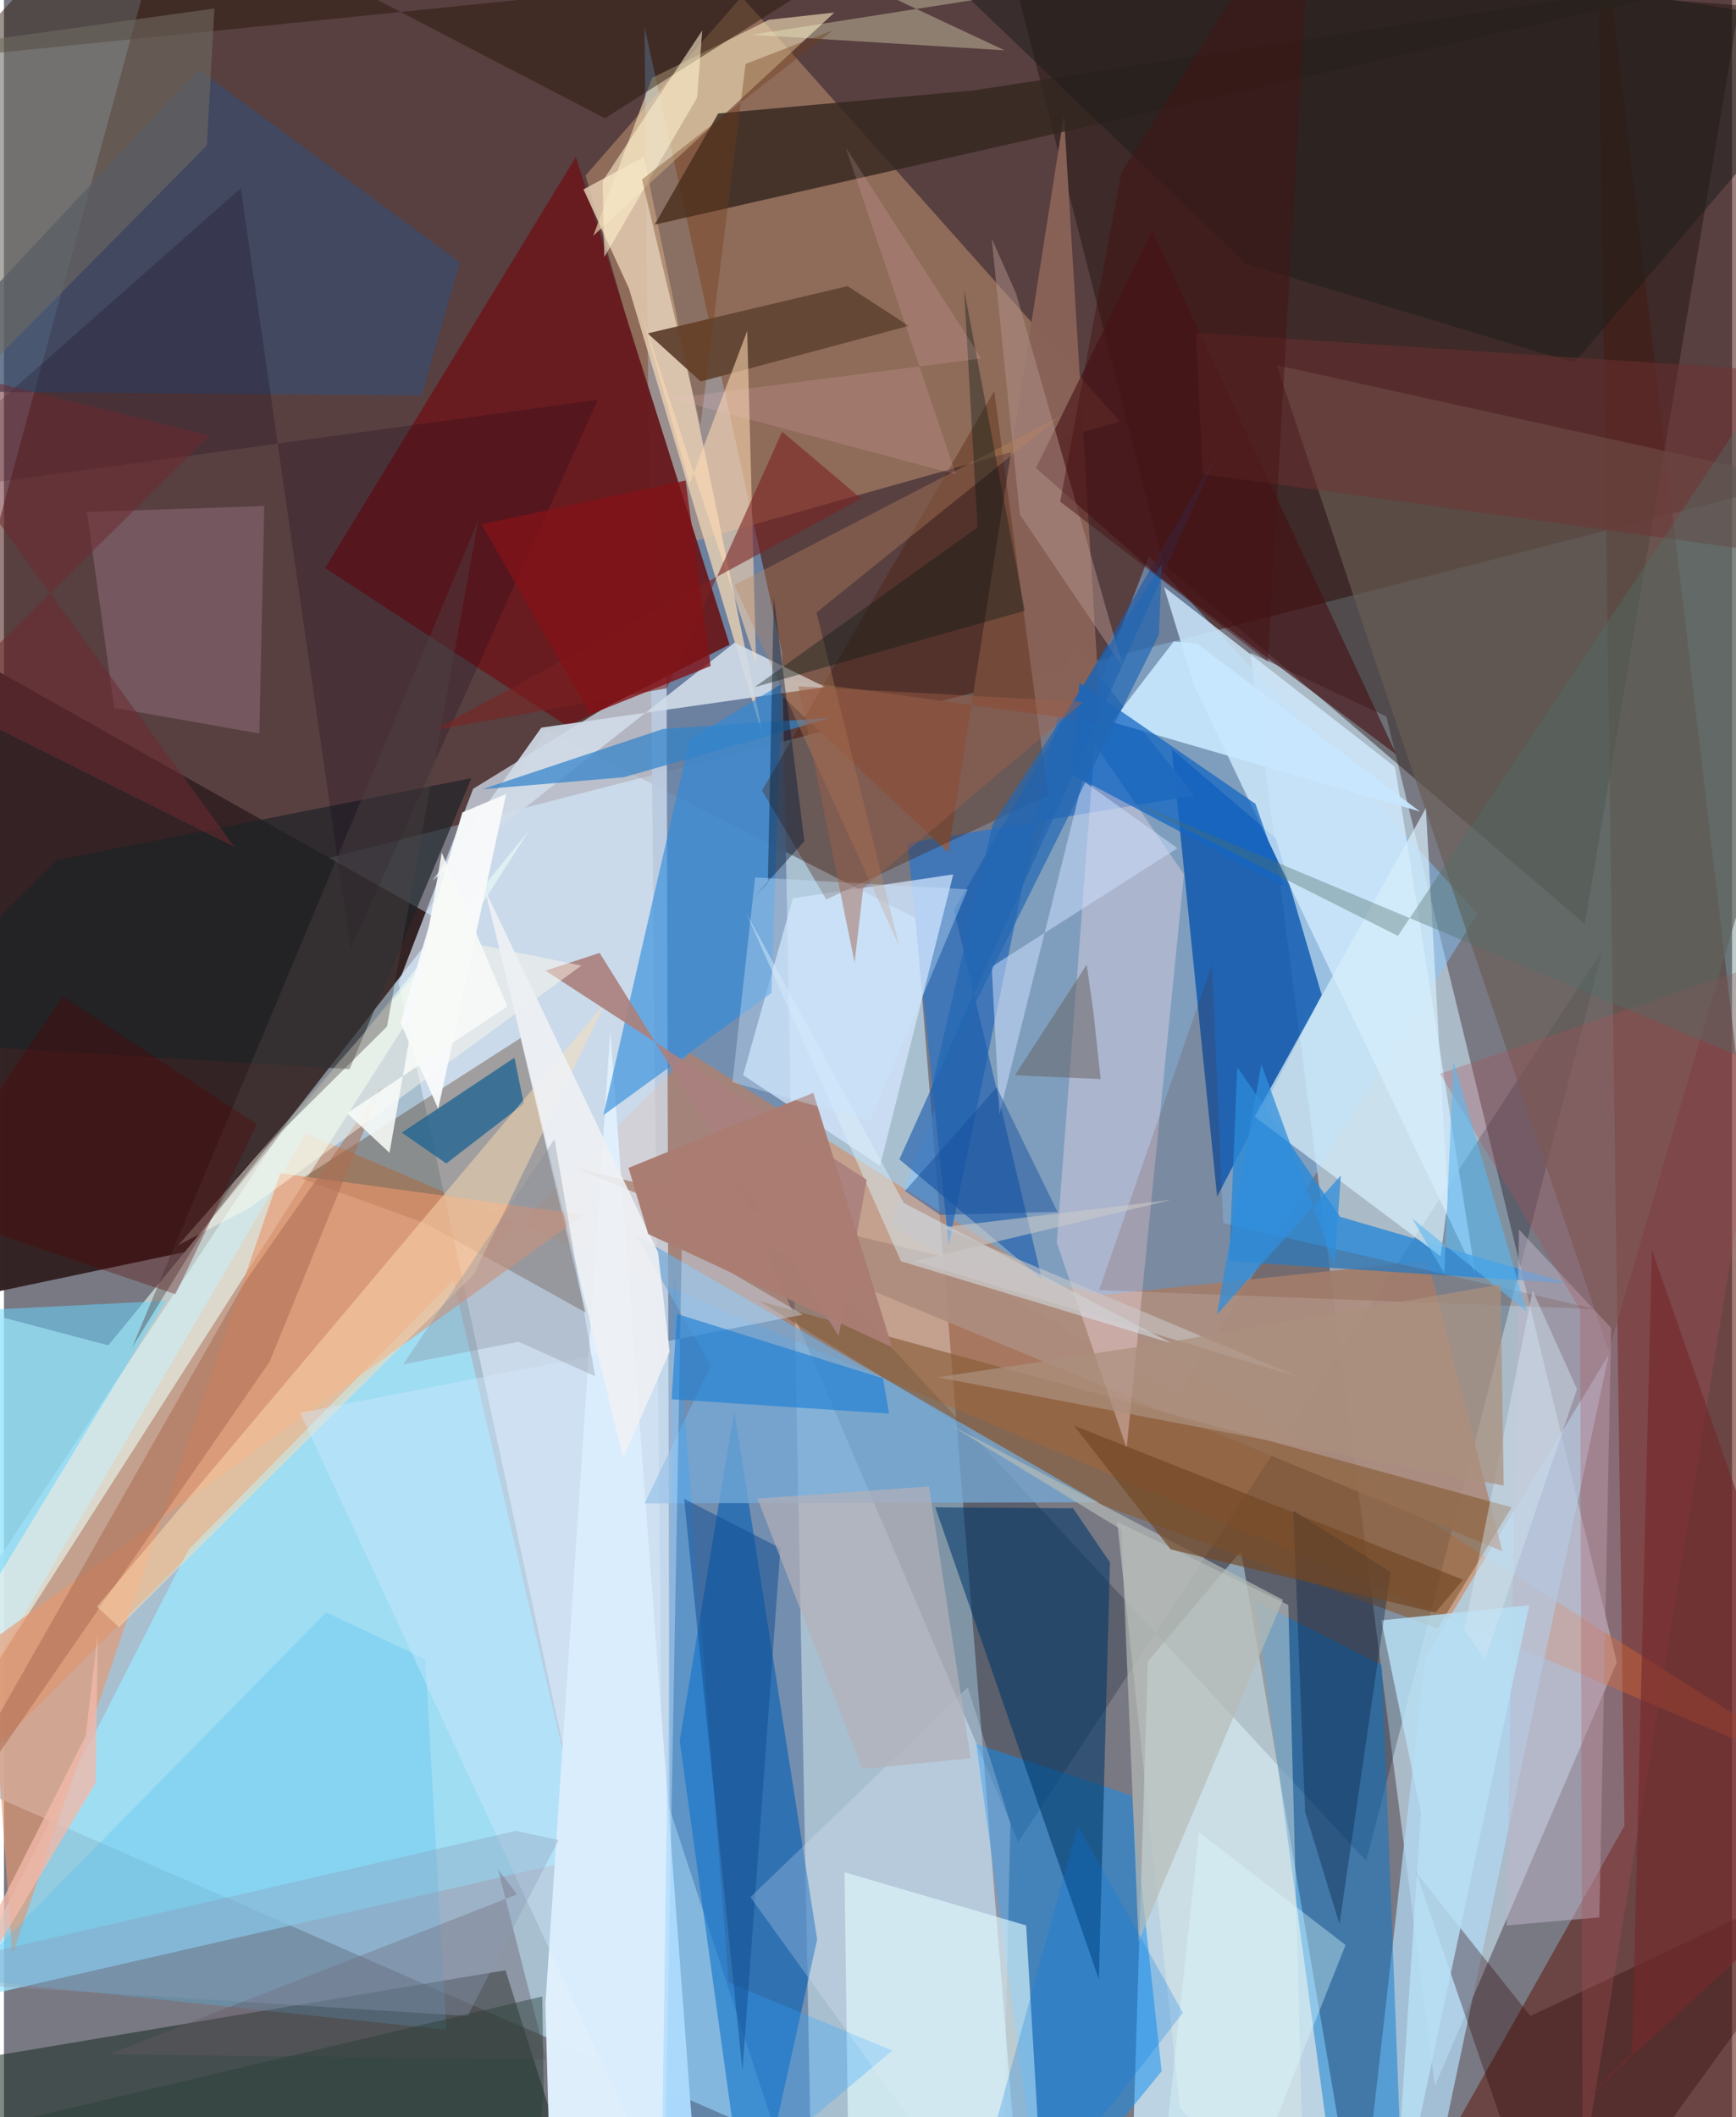 <svg xmlns="http://www.w3.org/2000/svg" width="228" height="278" viewBox="0 0 836 1024"><path fill="#797983" d="M0 0h836v1024H0z"/><path fill="#afc8da" fill-opacity=".882" d="M441.083 444.03l51.86 641.97L-62 843.805l324.62-490.587z"/><path fill="#3a0800" fill-opacity=".514" d="M856.039-9.842L70.54-15.29-62 471.22 898 225z"/><path fill="#342324" fill-opacity=".992" d="M-62 637.08V291.372l274.365 154.552L87.868 605.49z"/><path fill="#bfd5e3" fill-opacity=".71" d="M603 315.77l89.258 693.047 88.012-204.844-111.493-457.418z"/><path fill="#6e88ab" fill-opacity=".89" d="M376.429 315.713L309.882 12.992l8.5 850.68L391.223 1086z"/><path fill="#d0effe" fill-opacity=".765" d="M655.707 1086l-57.235-335.866-45.074 53.474-7.874 254.63z"/><path fill="#61231c" fill-opacity=".6" d="M685.115 1058.501l98.819-175.43L770.668-62 898 1020.987z"/><path fill="#86c7ff" fill-opacity=".471" d="M568.009 675.015l144.843-233.12-158.969-172.79L428.74 592.133z"/><path fill="#ec742c" fill-opacity=".4" d="M-62 903.387l208.153-355.222 748.406 317.341L332.04 509.41z"/><path fill="#d8e4f3" fill-opacity=".714" d="M320.568 323.963L322.519 1086 190.896 475.394l36.1-93.887z"/><path fill="#d7a47a" fill-opacity=".435" d="M539.86 203.861l-207.56 58.43L281.35 84.89l75.497-86.51z"/><path fill="#9ce7ff" fill-opacity=".749" d="M89.227 749.56L-22.164 968.129l304.392-69.757-64.779-279.218z"/><path fill="#1e110a" fill-opacity=".439" d="M560.814 272.638L764.81 446.894l74.66-444.27-354.347-27.198z"/><path fill="#001428" fill-opacity=".243" d="M490.724 890.906L354.238 570.454 658.99 900.052l114.25-440.155z"/><path fill="#681c20" fill-opacity=".98" d="M276.684 75.941l74.326 235.85-78.227 39.568-117.377-76.617z"/><path fill="#182b21" fill-opacity=".545" d="M-5.608 1058.52l290.21 27.48-41.992-133.072-258.582 43.285z"/><path fill="#edfff6" fill-opacity=".596" d="M50.488 650.712L-62 620.97l.844 273.871L253.94 401.843z"/><path fill="#004fac" fill-opacity=".741" d="M564.945 362.31l50.424 43.181 22.13 75.79-50.597 97.46z"/><path fill="#dfeffb" fill-opacity=".996" d="M334.137 1044.283L265.13 1086l-3.202-116.699 31.382-470.51z"/><path fill="#015db4" fill-opacity=".584" d="M360.672 1086l-33.781-244.062 26.403-159.57 40.116 255.68z"/><path fill="#563519" fill-opacity=".357" d="M203.831 591.655l77.456 43.118-31.367-132.697-105.876 68.006z"/><path fill="#0e8ef2" fill-opacity=".498" d="M502.106 1072.853l57.95-71.089-14.49-133.347-75.241-24.944z"/><path fill="#d1ebfe" fill-opacity=".8" d="M672.977 370.936l-111.802-87.052 14.624 47.75 135.973 284.472z"/><path fill="#695c55" fill-opacity=".651" d="M663.078 318.87l113.264 334.61L898 239.013l-282.312-62.42z"/><path fill="#e5cdb2" fill-opacity=".831" d="M367.652 357.728L309.587 75.901l-29.23 15.694 21.99 47.913z"/><path fill="#4077b9" fill-opacity=".969" d="M517.046 310.9L457.03 602.098l-19.896-194.372 138.809-22.975z"/><path fill="#b1d8f1" fill-opacity=".741" d="M776.344 655.237l-88.737 146.23L655.333 1086l33.016-14.808z"/><path fill="#886256" fill-opacity=".992" d="M366.21 326.95l90.629 85.296L512.8 55.653l17.78 293.94z"/><path fill="#e4fdff" fill-opacity=".62" d="M500.99 1040.618l-6.505-109.372-87.835-25.682L409.07 1086z"/><path fill="#ad8d7e" fill-opacity=".929" d="M724.93 750.312l-36.084-140.538-157.742 16.581-254.422-61.341z"/><path fill="#d7e8ff" fill-opacity=".706" d="M357.596 520.025l66.245 43.83 35.414-140.96-77.6 11.57z"/><path fill="#ebd8b1" fill-opacity=".659" d="M285.063 114.062l28.458-76.357 56.53-28.144 31.684-3.5z"/><path fill="#33261e" fill-opacity=".8" d="M314.79 108.664l30.767-53.794L469.29 43.712 873.063-18.22z"/><path fill="#0076d1" fill-opacity=".467" d="M666.628 805.328l-61.183-30.96 38.728 285.99 33.27 25.642z"/><path fill="#3b4c6a" fill-opacity=".741" d="M220.58 126.91l-18.46 64.388-253.526-2.166L94.054 33.56z"/><path fill="#e7986f" fill-opacity=".635" d="M133.712 567.472l146.693 20.111L-6.808 794.077l10.88 151.341z"/><path fill="#d0dbe7" fill-opacity=".906" d="M397.291 332.308l-43.769-21.537-146.178 115.105 52.624-73.941z"/><path fill="#2d8adc" fill-opacity=".616" d="M331.735 357.795l44.31-26.956-4.735 149.41-81.318 59.117z"/><path fill="#895d38" fill-opacity=".647" d="M729.377 729.056L365.17 629.207l152.578 93.778L693.503 787.6z"/><path fill="#76acda" fill-opacity=".729" d="M309.977 727.134l31.979-66.74-36.328-63.086 223.858 129.298z"/><path fill="#003768" fill-opacity=".569" d="M517.234 729.519l17.824 26.159-5.38 201.562-79.119-228.202z"/><path fill="#e2eceb" fill-opacity=".431" d="M568.922 1019.542L629.465 1086l-8.116-309.73-82.813-40.275z"/><path fill="#2b8ad7" fill-opacity=".808" d="M646.41 588.521l110.333 32.194-164.027-10.694 3.934-93.885z"/><path fill="#d7eefa" fill-opacity=".718" d="M687.875 390.856l10.656 189.797-3.521 26.935-89.981-67.445z"/><path fill="#ffe3ed" fill-opacity=".345" d="M543.117 700.505l-33.8-99.596 18.36-241.013 43.165 62.974z"/><path fill="#481900" fill-opacity=".333" d="M479.088 189.135l-112.323 193.2 31.061 52.722 107.265-50.375z"/><path fill="#1b2225" fill-opacity=".659" d="M167.203 517.112l58.92-140.731L25.75 416.019-62 503.213z"/><path fill="#654736" fill-opacity=".992" d="M311.428 161.25l96.688-22.856 29.577 19.23-100.63 26.906z"/><path fill="#1d5dad" fill-opacity=".639" d="M588.51 216.388L433.172 560.725l68.935 57.934-42.496-178.49z"/><path fill="#461114" fill-opacity=".616" d="M673.604 364.955l-115.113-86.333-59.229-52.259 56.303-114.71z"/><path fill="#4bbef1" fill-opacity=".282" d="M213.988 981.744L203.85 802.43l-48.033-22.555L-18.257 957.15z"/><path fill="#271406" fill-opacity=".459" d="M61.546-62L290.72 57.183l115.26-73.127-427.167 43.356z"/><path fill="#2b0100" fill-opacity=".322" d="M683.195 905.67l55.216 69.395L898 899.59l-147.3 202.775z"/><path fill="#bdb6c9" fill-opacity=".506" d="M771.795 927.352l5.716-285.077-44.563-47.567-5.99 336.56z"/><path fill="#8f6c7b" fill-opacity=".529" d="M53.333 342.393l-13.183-94.79 85.804-2.873-2.407 110.037z"/><path fill="#186192" fill-opacity=".733" d="M192.458 547.813l54.509-36.227 4.503 22.265-37.487 28.874z"/><path fill="#c8e8ff" fill-opacity=".91" d="M565.956 310.195l-30.043 38.997 149.12 43.32-107.852-81.184z"/><path fill="#ac6d53" fill-opacity=".561" d="M128.534 658.589L-62 934.247l178.581-314.223 66.324-94.795z"/><path fill="#b14d55" fill-opacity=".286" d="M762.506 633.448L694.82 519.273l164.291-56.249-95.383 586.613z"/><path fill="#65d7ff" fill-opacity=".514" d="M-62 860.4L78.16 629.14l-132.622 6.751-7.538 66.08z"/><path fill="#ffddb4" fill-opacity=".478" d="M45.004 777.138l10.677 9.84 171.692-170.691 63.76-131.543z"/><path fill="#dcedf9" fill-opacity=".475" d="M433.935 610.015l131.079 39.74-129.707-67.953-76.23-140.261z"/><path fill="#ab807e" fill-opacity=".914" d="M417.373 570.656L261.952 469.464l26.209-8.578 115.663 185.338z"/><path fill="#b8e0f4" fill-opacity=".827" d="M666.29 783.712l19.172 93.04L671.863 1086l66.05-309.581z"/><path fill="#fffbeb" fill-opacity=".471" d="M118.94 584.182l-34.577 18.053 130.14-148.442 64.831 13.223z"/><path fill="#1e1d1c" fill-opacity=".522" d="M898 13.753L404.036-60.934 601.06 127.644l158.596 47.826z"/><path fill="#ffd9b3" fill-opacity=".565" d="M331.727 233.93l27.835-73.871 4.315 160.671-55.528-169.315z"/><path fill="#3284ca" fill-opacity=".722" d="M299.814 375.935l-68.4 5.78 87.421-29.118 81.294-5.436z"/><path fill="#00163a" fill-opacity=".333" d="M629.48 876.354l-5.718-145.606 47.131 29.642-24.803 170.19z"/><path fill="#f9fed0" fill-opacity=".333" d="M484.084 24.346L361.87 16.811 500.66-4.974 300.16-62z"/><path fill="#2fa4ff" fill-opacity=".294" d="M350.638 958.947l-26.4-341.14L317.77 1086l112.053-94.24z"/><path fill="#d3ecff" fill-opacity=".388" d="M386.49 635.837l-243.187 47.511 176.239 379.25 8.403-461.02z"/><path fill="#eef0f4" fill-opacity=".906" d="M322.001 653.83l-5.545-48.042-83.72-175.286 66.822 274.785z"/><path fill="#140118" fill-opacity=".224" d="M287.333 193.4L167.702 458.76 114.58 91.034-54.263 240.066z"/><path fill="#aa7c72" fill-opacity=".984" d="M391.557 528.562l38.091 123.045-117.995-54.756-9.502-32z"/><path fill="#1b7ed5" fill-opacity=".616" d="M428.187 683.713l-2.958-17.031-99.612-31.167-2.638 41.259z"/><path fill="#b4978f" fill-opacity=".467" d="M489.663 142.006l-11.85-26.738 13.636 133.553 49.827 73.767z"/><path fill="#665963" fill-opacity=".4" d="M239.017 904.153l23.347 91.812-211.843-2.348 197.715-77.374z"/><path fill="#104d91" fill-opacity=".518" d="M330.183 736.148l-1.13-11.188 46.566 23.86-18.356 252.638z"/><path fill="#7c2223" fill-opacity=".592" d="M414.684 241.139l-38.196-32.36-55.84 124.119-112.665 20.257z"/><path fill="#1467c3" fill-opacity=".733" d="M619.403 428.89l-13.962-40.119-85.21-58.679-3.425 44.534z"/><path fill="#706c61" fill-opacity=".576" d="M98.132 70.389l3.693-66.293L-62 26.918l40.28 164.772z"/><path fill="#bd865d" fill-opacity=".357" d="M353.408 282.952l157.2-81.362-117.499 94.653 39.975 161.294z"/><path fill="#713232" fill-opacity=".471" d="M898 273.31v-91.272l-321.36-21.132 3.285 68.37z"/><path fill="#001937" fill-opacity=".427" d="M372.422 289.084l14.794 117.762-24.847 27.603 7.168-7.262z"/><path fill="#5f1c01" fill-opacity=".149" d="M589.843 591.569l179.848 41.57-239.869-9.153 54.634-157.676z"/><path fill="#74292b" fill-opacity=".627" d="M787.598 993.062l9.658-388.38L898 892.685 760.344 1019.8z"/><path fill="#4f6e69" fill-opacity=".373" d="M674.35 452.657L898 117.89l-33.015 403.663-321.229-134.612z"/><path fill="#676260" fill-opacity=".51" d="M527.06 489.538l-3.267-22.979-34.742 53.53 41.496 1.803z"/><path fill="#cedffd" fill-opacity=".525" d="M567.723 410.228l-89.863 57.323 3.696 71.402 40.258-161.401z"/><path fill="#e5eeff" fill-opacity=".239" d="M482.35 1086l4.532-204.115-20.616-65.73-105.13 101.435z"/><path fill="#5cb8f2" fill-opacity=".588" d="M681.315 589.372l55.394 45.042-35.49-121.18-4.425 102.705z"/><path fill="#b6bbb6" fill-opacity=".682" d="M548.927 939.057l69.845-165.25-161.17-84.687 82.995 50.722z"/><path fill="#f7f9fa" fill-opacity=".957" d="M242.947 384.046l-32.87 152.279-18.218-41.568L221.76 392.94z"/><path fill="#b3b0b8" fill-opacity=".698" d="M447.52 718.948l-82.988 5.881 50.73 130.759 52.386-5.196z"/><path fill="#4c4342" fill-opacity=".408" d="M113.856 567.422l-51.887 84.38 167.52-400.238-44.168 244.928z"/><path fill="#fef0cf" fill-opacity=".569" d="M335.312 47.226l2.49-32.468-48.189 72.794.814 36.779z"/><path fill="#888d9d" fill-opacity=".341" d="M266.325 550.943l19.64 114.671-37.034-16.67-55.804 10.97z"/><path fill="#0c1a16" fill-opacity=".384" d="M493.86 295.4l-29.352-155.176 6.471 114.802-107.787 77.305z"/><path fill="#821317" fill-opacity=".78" d="M341.87 322.106l-58.18 23.444-52.65-91.997 98.711-21.144z"/><path fill="#2267b4" fill-opacity=".69" d="M558.708 307.072l1.455-34.063-81.913 125.882-29.908 129.608z"/><path fill="#cbcac9" fill-opacity=".565" d="M627.024 666.283l-186.35-56.28 123.86-29.643-110.665 13.29z"/><path fill="#2f8fdc" fill-opacity=".745" d="M646.744 568.508l-59.961 67.317 21.495-121.091 35.416 97.444z"/><path fill="#714724" fill-opacity=".655" d="M517.636 689.491l188.229 74.573-13.333 15.898-128.12-30.551z"/><path fill="#550001" fill-opacity=".318" d="M28.577 482.121l93.767 61.622-39.355 82.192-124.583-41.733z"/><path fill="#8d9ab6" fill-opacity=".345" d="M268.33 889.946l-44.012 85.095L-62 957.004l309.634-71.5z"/><path fill="#f8faf8" fill-opacity=".878" d="M186.522 557.553l25.283-145.143 31.724 74.336-77.52 51.673z"/><path fill="#cbe6ff" fill-opacity=".365" d="M352.423 523.47l66.516 18.823 47.278-112.124-102.836-5.8z"/><path fill="#6e3d1a" fill-opacity=".373" d="M336.978 205.685L308.646 86.821l92.54-72.27-42.4 16.374z"/><path fill="#f2b9aa" fill-opacity=".773" d="M45.392 790.402l-1.024 71.938L-62 1039.92 39.51 839.702z"/><path fill="#d3e6f1" fill-opacity=".435" d="M716.47 802.798l44.527-130.987-21.461-47.494-33.058 163.895z"/><path fill="#6c2930" fill-opacity=".537" d="M111.492 409.658l-141.72-70.826 129.696-128.15L-62 170.783z"/><path fill="#dcfcff" fill-opacity=".369" d="M560.362 1050.923l17.786-164.726 70.887 54.526-39.289 98.59z"/><path fill="#f9c2d3" fill-opacity=".165" d="M472.807 173.371l-150.26 19.358 137.916 36.663-53.272-158.15z"/><path fill="#9f5f4a" fill-opacity=".455" d="M384.342 331.939l137.933 7.564-106.583 90.028-4.178 36.036z"/><path fill="#144d9b" fill-opacity=".447" d="M452.808 587.601l56.858-1.47-29.412-60.283-44.375 50.184z"/><path fill="#0377e2" fill-opacity=".247" d="M570.358 973.46L483.008 1086h-19.447l55.963-203.048z"/><path fill="#ac8f7e" fill-opacity=".718" d="M561.824 649.398l162.18-28.167 1.542 97.28-273.603-52.358z"/><path fill="#451214" fill-opacity=".467" d="M510.97 242.614l100.455 77.392L633.02-62 540.49 83.58z"/><path fill="#283e35" fill-opacity=".439" d="M253.318 1086l7.823-72.86-.718-47.535L-62 1041.844z"/></svg>